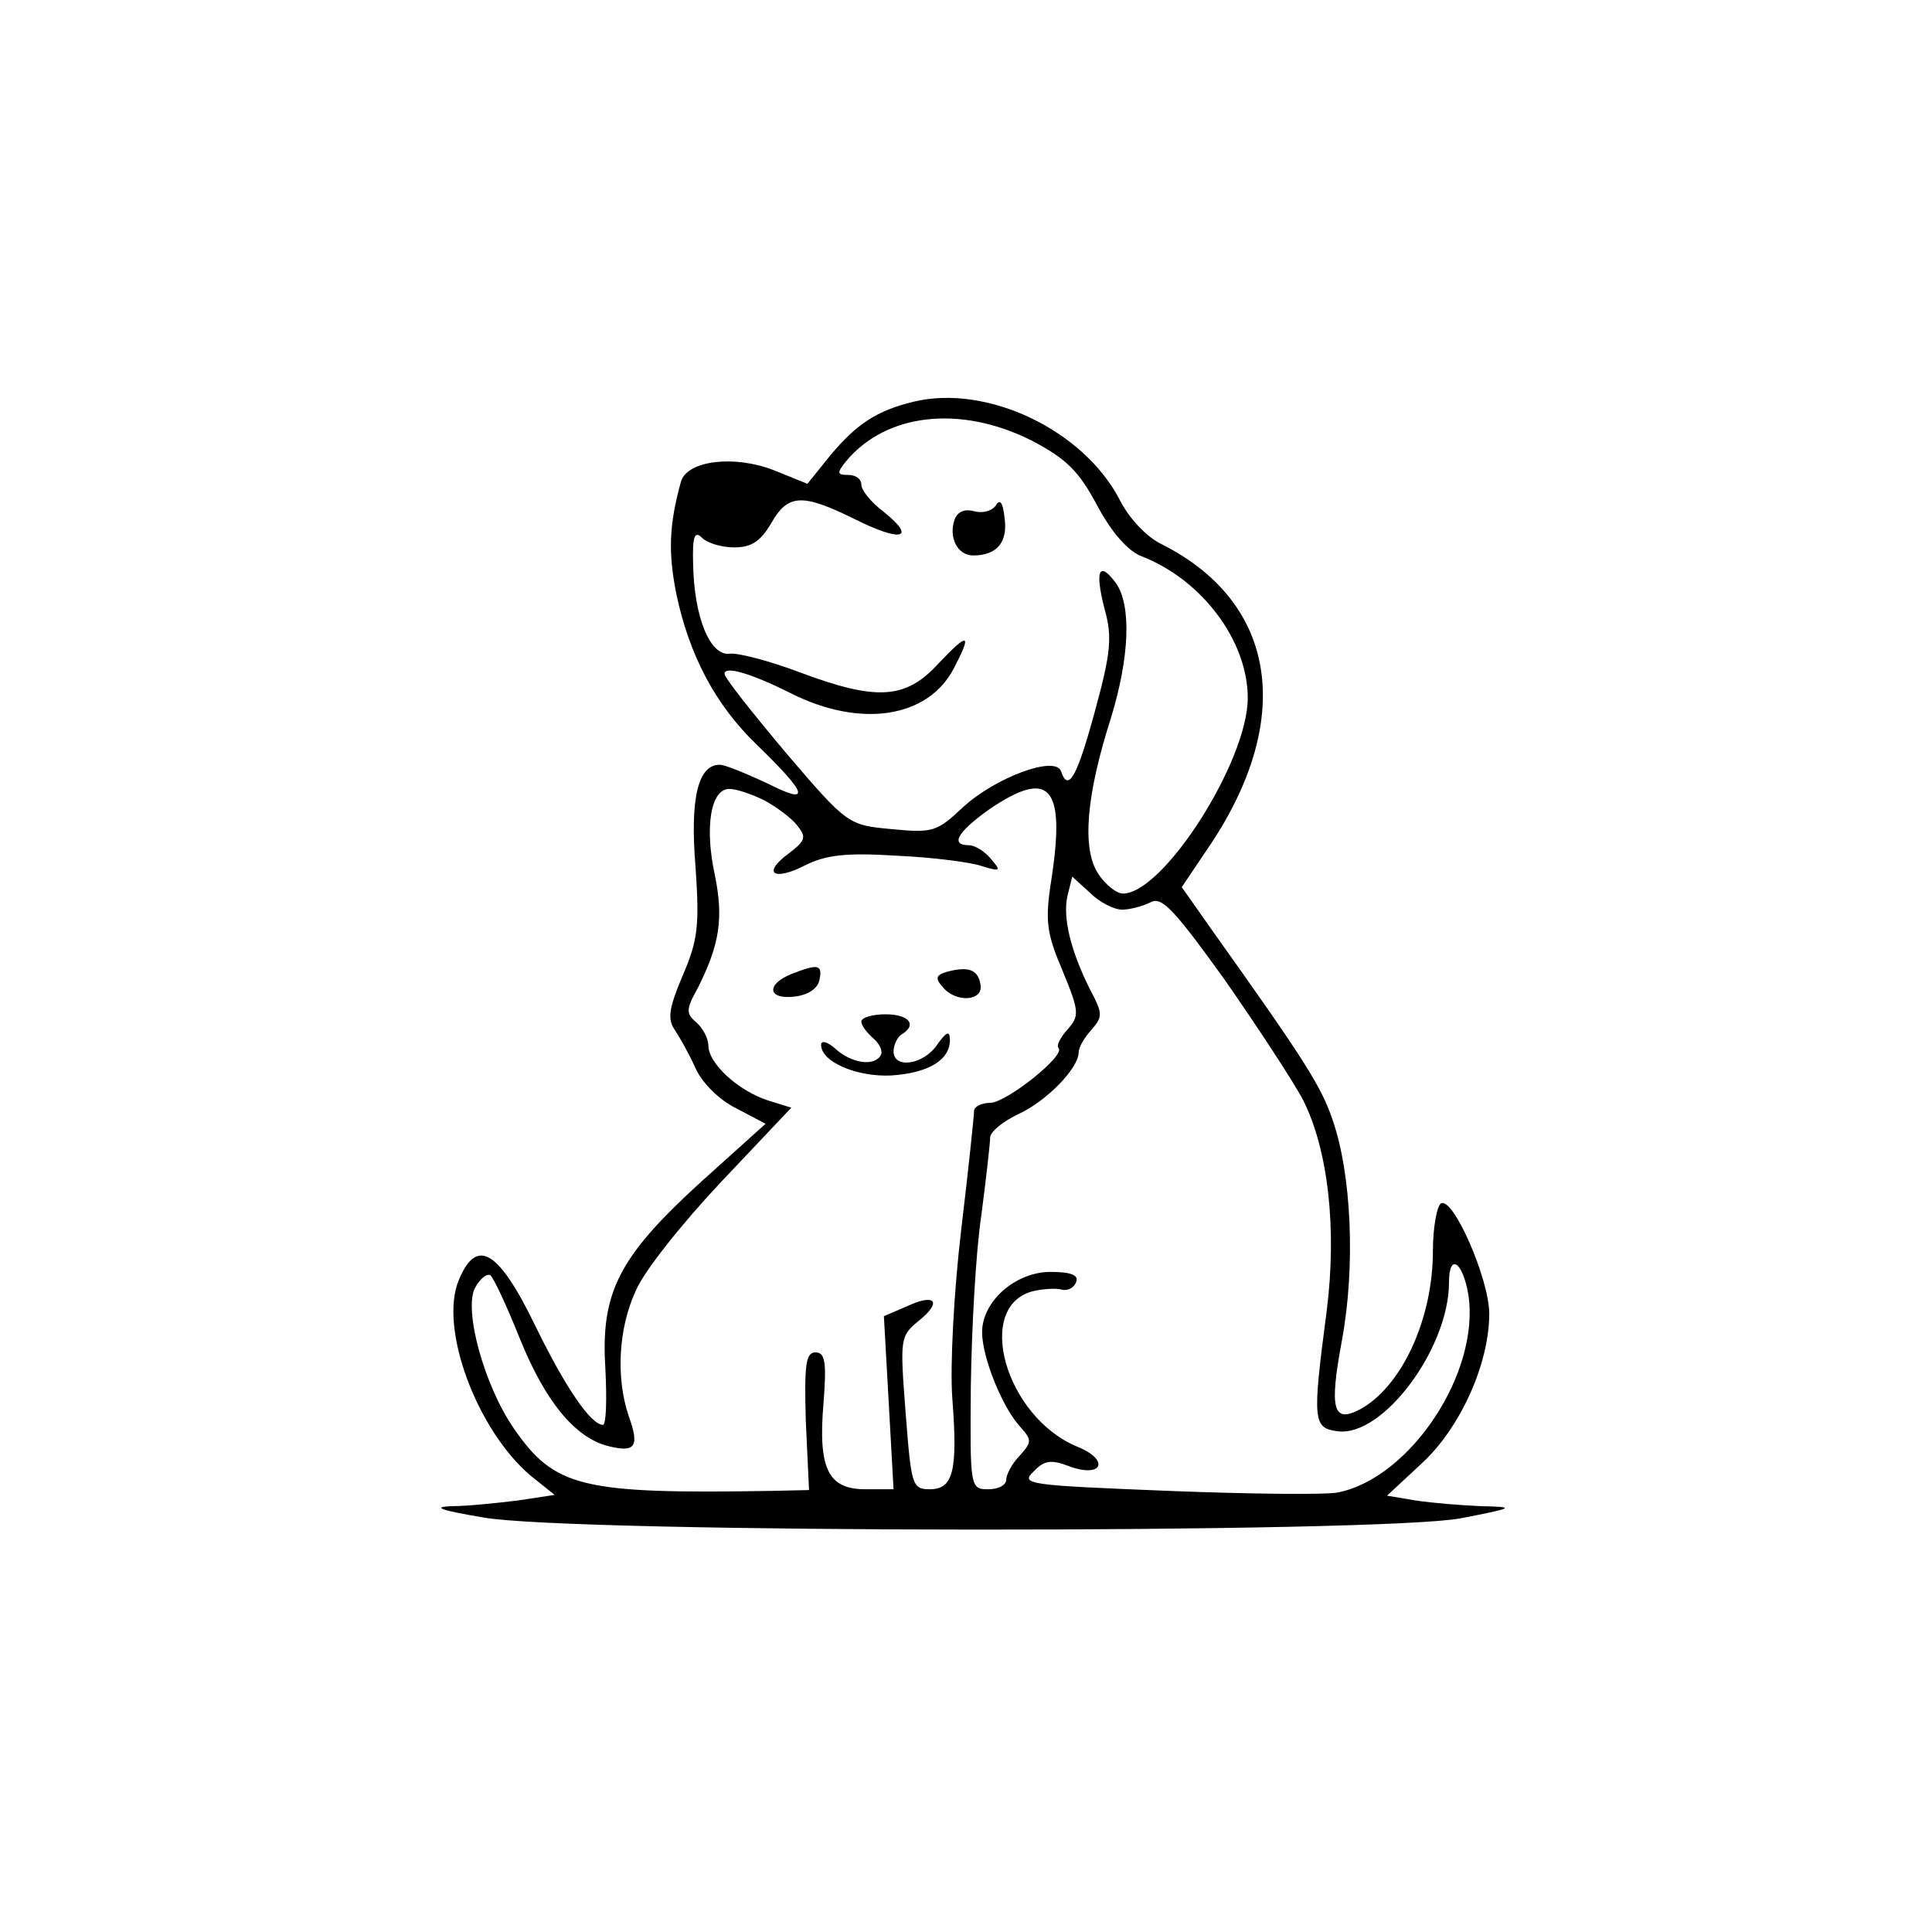 <?xml version="1.0" standalone="no"?>
<!DOCTYPE svg PUBLIC "-//W3C//DTD SVG 20010904//EN"
 "http://www.w3.org/TR/2001/REC-SVG-20010904/DTD/svg10.dtd">
<svg version="1.0" xmlns="http://www.w3.org/2000/svg"
 width="240pt" height="240pt" viewBox="0 0 240 240"
 preserveAspectRatio="xMidYMid meet">

<g transform="translate(0,240) scale(0.1,-0.1)"
fill="#000000" stroke="none">
<path d="M1135 1901 c-46 -11 -71 -28 -103 -66 l-29 -36 -42 17 c-49 19 -107
12 -115 -14 -15 -54 -16 -88 -6 -139 16 -77 49 -139 100 -188 64 -62 68 -76
13 -48 -26 12 -52 23 -59 23 -27 0 -37 -42 -30 -127 5 -73 3 -91 -16 -135 -17
-40 -19 -54 -10 -67 6 -9 18 -30 26 -48 8 -18 30 -40 51 -50 l36 -19 -80 -72
c-102 -93 -125 -137 -119 -232 2 -39 1 -70 -3 -70 -15 0 -47 47 -84 123 -46
95 -73 110 -95 57 -25 -59 22 -186 89 -243 l30 -24 -46 -7 c-25 -3 -62 -7 -82
-7 -25 -1 -14 -5 39 -14 110 -20 1117 -20 1215 -1 67 13 68 14 25 15 -25 1
-61 4 -81 7 l-36 6 43 40 c48 44 84 124 84 186 0 43 -45 146 -60 137 -5 -3
-10 -30 -10 -59 0 -85 -39 -169 -91 -197 -33 -17 -38 0 -22 86 17 92 12 207
-12 275 -14 41 -35 74 -149 234 l-38 54 31 46 c110 160 89 307 -56 380 -19 9
-41 33 -52 55 -45 87 -165 144 -256 122z m146 -48 c44 -23 59 -38 82 -81 18
-34 39 -57 55 -63 75 -29 132 -105 132 -176 0 -79 -105 -243 -155 -243 -8 0
-22 11 -31 25 -20 31 -15 96 16 193 23 75 26 140 6 168 -21 28 -26 15 -14 -32
10 -35 8 -55 -12 -128 -22 -81 -33 -101 -42 -74 -7 20 -82 -8 -122 -45 -32
-30 -37 -32 -88 -27 -54 5 -55 5 -131 94 -42 50 -77 94 -77 99 0 10 32 1 82
-24 87 -44 171 -31 203 31 23 44 18 45 -19 6 -41 -45 -77 -47 -173 -11 -37 14
-76 24 -86 23 -25 -4 -45 46 -46 112 -1 34 2 41 11 32 7 -7 25 -12 40 -12 22
0 33 8 46 30 21 37 39 37 104 5 58 -29 77 -24 36 9 -16 12 -28 27 -28 34 0 7
-7 12 -16 12 -14 0 -15 2 -3 17 50 60 142 70 230 26z m-332 -447 c15 -8 34
-22 41 -31 12 -15 11 -19 -10 -35 -34 -25 -19 -35 20 -15 26 13 51 16 114 12
44 -2 92 -8 106 -13 23 -7 24 -6 11 9 -7 9 -20 17 -27 17 -24 0 -15 16 24 44
76 52 96 30 78 -87 -8 -51 -6 -66 14 -113 21 -51 21 -56 6 -73 -9 -10 -14 -20
-11 -23 9 -9 -65 -68 -85 -68 -11 0 -20 -5 -20 -10 0 -6 -7 -73 -16 -148 -9
-76 -14 -169 -11 -209 7 -91 1 -113 -28 -113 -22 0 -23 5 -30 95 -7 92 -7 95
16 114 30 24 21 35 -15 18 l-28 -12 6 -107 6 -108 -35 0 c-46 0 -59 25 -52
107 4 51 2 63 -10 63 -12 0 -14 -15 -12 -85 l4 -86 -45 -1 c-238 -4 -271 4
-322 78 -37 54 -62 147 -48 174 6 11 14 18 19 16 4 -3 20 -37 36 -77 32 -80
69 -124 109 -135 35 -9 41 -2 27 37 -16 47 -13 109 9 156 10 24 58 84 106 135
l87 92 -29 9 c-37 12 -74 46 -74 68 0 9 -7 22 -15 29 -13 11 -13 16 2 43 27
54 32 86 21 140 -13 60 -5 107 18 107 8 0 27 -6 43 -14z m445 -136 c9 0 25 4
35 9 14 8 29 -8 93 -97 41 -59 85 -126 97 -149 31 -62 42 -160 29 -262 -18
-137 -17 -145 14 -149 56 -7 138 103 138 185 0 37 17 26 24 -15 15 -97 -72
-228 -162 -246 -15 -3 -110 -2 -211 2 -174 7 -184 8 -167 24 13 14 22 15 43 7
42 -16 53 7 11 24 -89 37 -128 174 -55 193 13 3 29 4 36 2 8 -2 16 3 18 10 3
8 -7 12 -32 12 -43 0 -85 -36 -85 -75 0 -31 25 -93 47 -117 15 -17 15 -19 0
-36 -10 -10 -17 -24 -17 -30 0 -7 -10 -12 -22 -12 -23 0 -23 2 -22 128 1 70 6
165 13 212 6 46 11 90 11 97 0 7 16 20 35 29 35 16 75 57 75 77 0 6 7 18 16
28 14 16 14 20 -2 50 -24 48 -34 89 -28 116 l6 24 22 -20 c12 -12 30 -21 40
-21z"/>
<path d="M1237 1772 c-5 -7 -17 -10 -27 -7 -11 3 -20 0 -24 -10 -8 -22 3 -45
23 -45 29 0 43 16 39 46 -2 20 -6 25 -11 16z"/>
<path d="M983 1190 c-32 -13 -29 -32 4 -28 17 2 29 10 31 21 4 19 -2 20 -35 7z"/>
<path d="M1177 1193 c-14 -4 -16 -8 -6 -19 16 -20 51 -18 47 3 -3 18 -14 23
-41 16z"/>
<path d="M1070 1131 c0 -5 7 -14 15 -21 8 -7 12 -16 9 -21 -8 -14 -36 -10 -56
8 -10 9 -18 11 -18 5 0 -21 44 -40 87 -38 46 3 73 19 73 44 0 12 -4 11 -16 -6
-17 -25 -54 -30 -54 -8 0 8 5 18 10 21 20 12 9 25 -20 25 -16 0 -30 -4 -30 -9z"/>
</g>
</svg>
